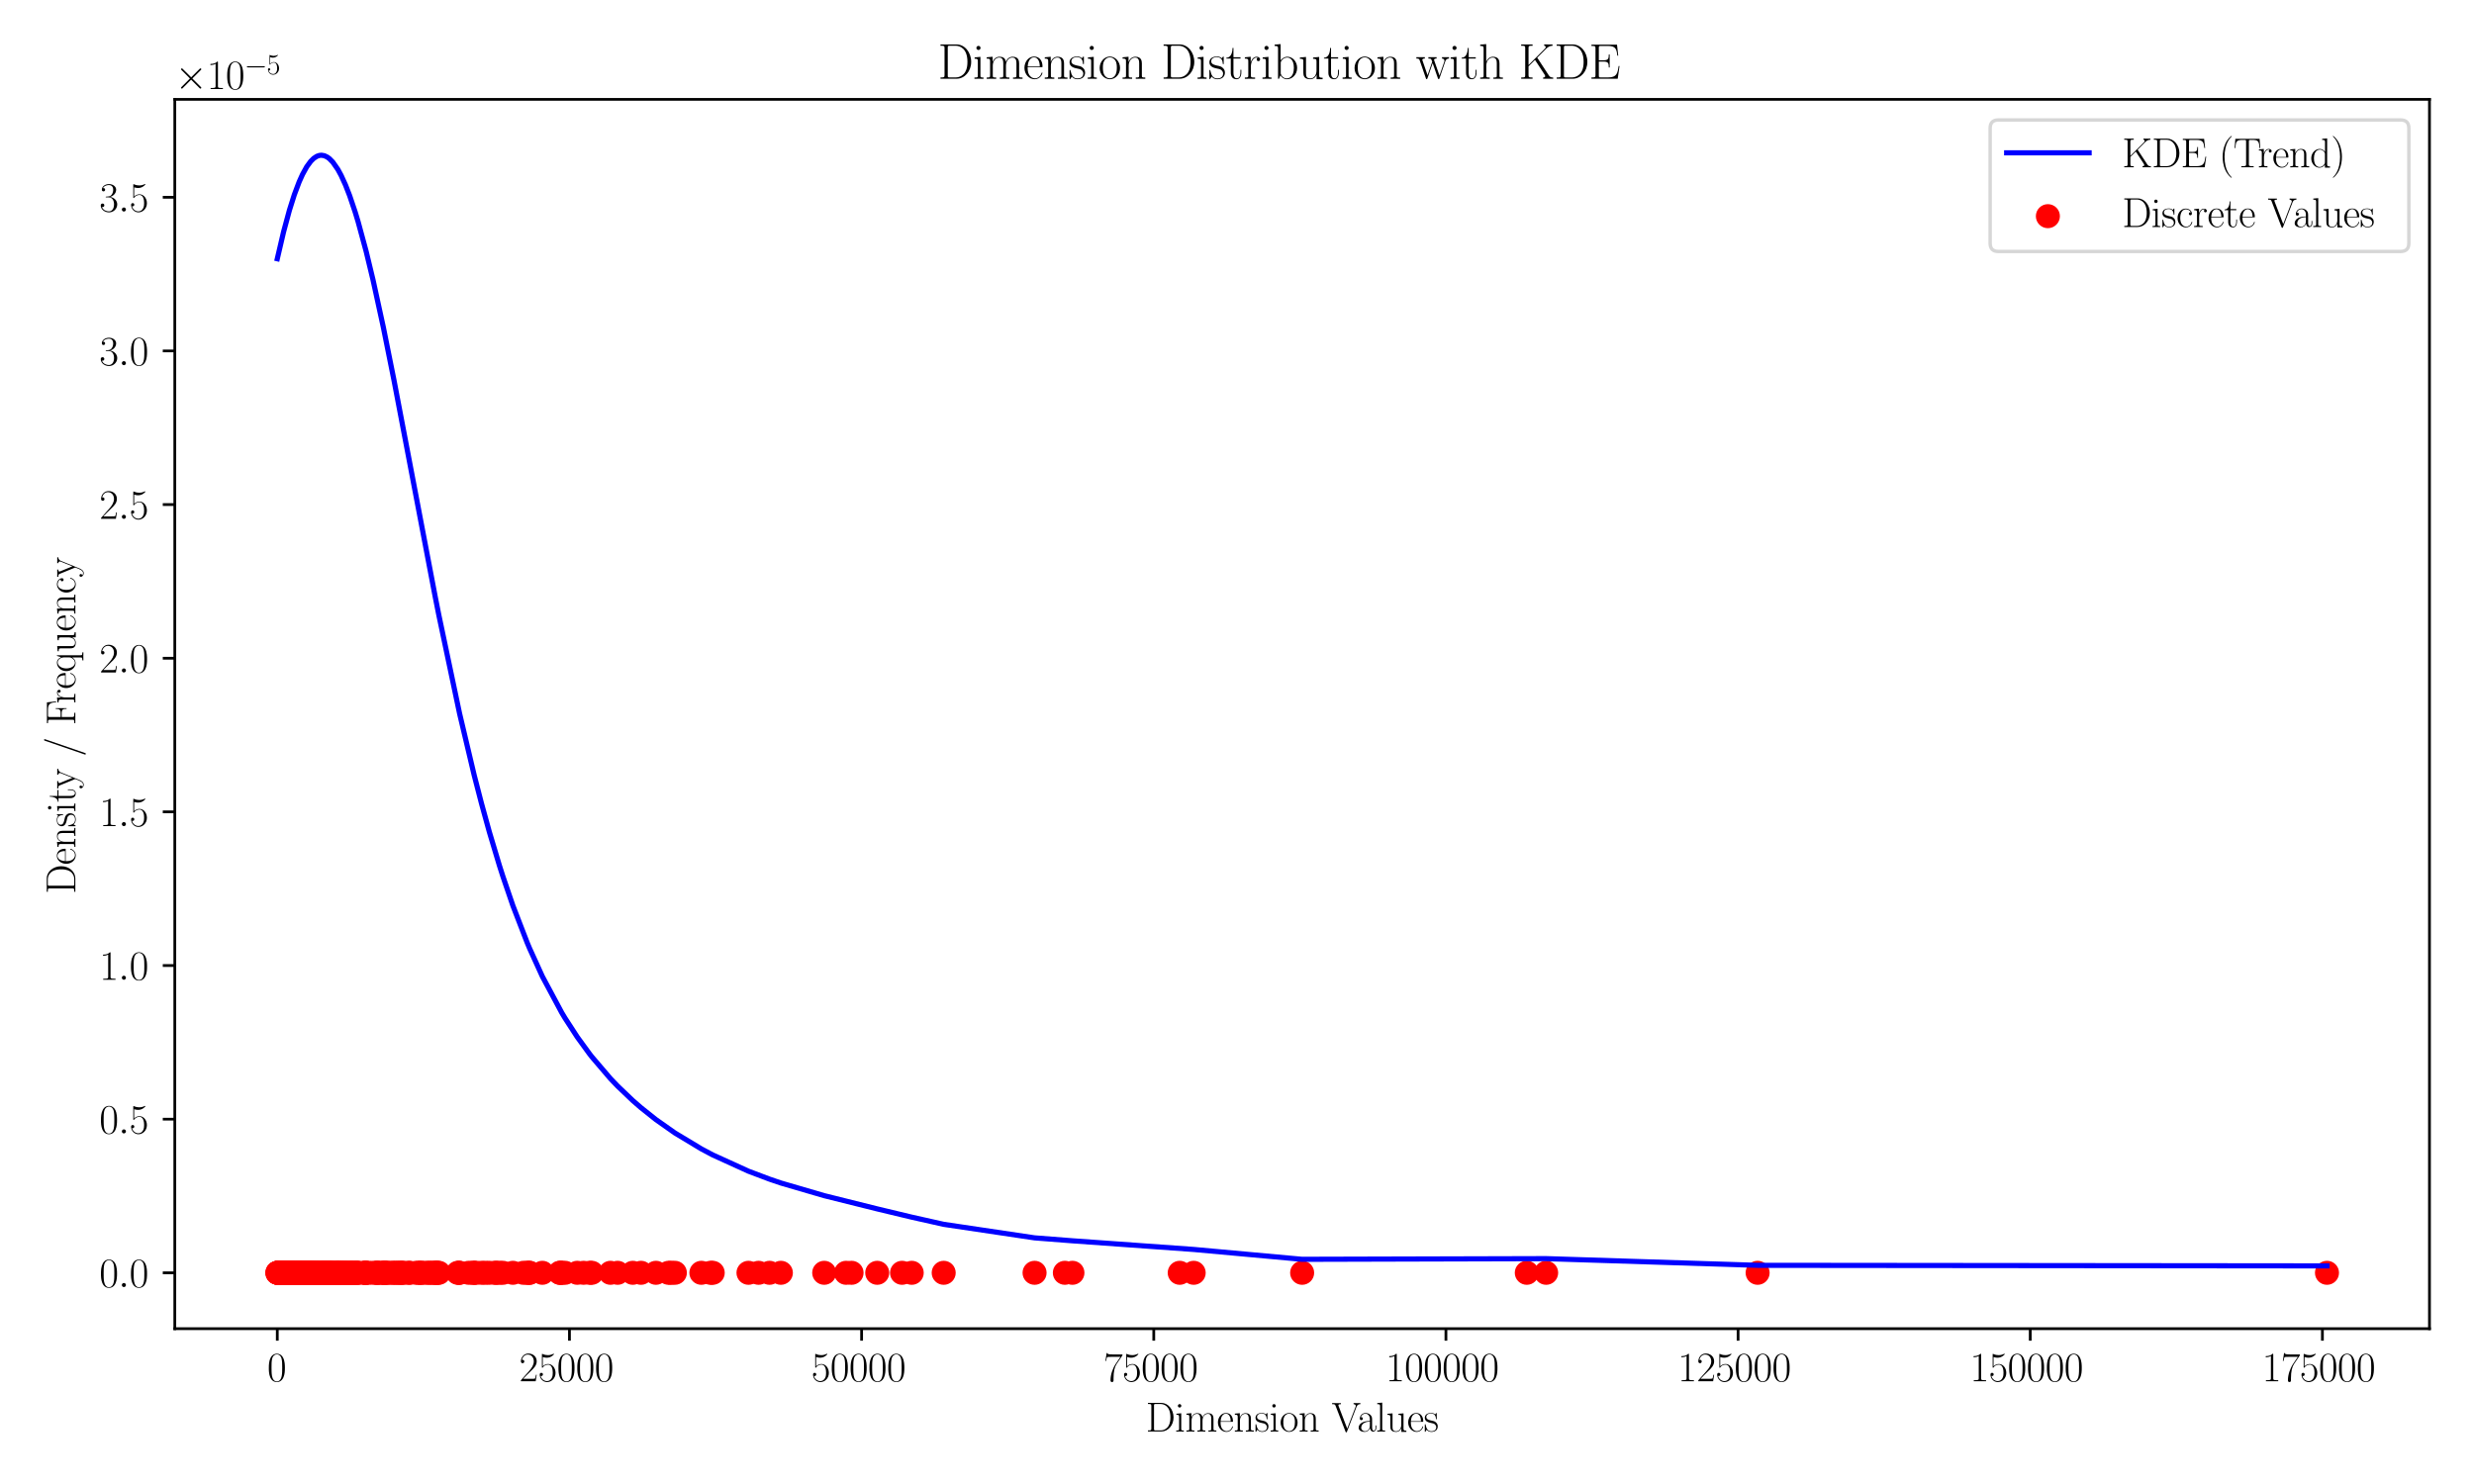 <?xml version="1.0" encoding="utf-8" standalone="no"?>
<!DOCTYPE svg PUBLIC "-//W3C//DTD SVG 1.1//EN"
  "http://www.w3.org/Graphics/SVG/1.1/DTD/svg11.dtd">
<svg xmlns:xlink="http://www.w3.org/1999/xlink" width="720pt" height="432pt" viewBox="0 0 720 432" xmlns="http://www.w3.org/2000/svg" version="1.1">
 <defs>
  <style type="text/css">*{stroke-linejoin: round; stroke-linecap: butt}</style>
 </defs>
 <g id="figure_1">
  <g id="patch_1">
   <path d="M 0 432 
L 720 432 
L 720 0 
L 0 0 
z
" style="fill: #ffffff"/>
  </g>
  <g id="axes_1">
   <g id="patch_2">
    <path d="M 50.873 386.786 
L 707.04 386.786 
L 707.04 28.923 
L 50.873 28.923 
z
" style="fill: #ffffff"/>
   </g>
   <g id="PathCollection_1">
    <defs>
     <path id="m68eb8aa460" d="M 0 3 
C 0.796 3 1.559 2.684 2.121 2.121 
C 2.684 1.559 3 0.796 3 0 
C 3 -0.796 2.684 -1.559 2.121 -2.121 
C 1.559 -2.684 0.796 -3 0 -3 
C -0.796 -3 -1.559 -2.684 -2.121 -2.121 
C -2.684 -1.559 -3 -0.796 -3 0 
C -3 0.796 -2.684 1.559 -2.121 2.121 
C -1.559 2.684 -0.796 3 0 3 
z
" style="stroke: #ff0000"/>
    </defs>
    <g clip-path="url(#p7e3cb552fc)">
     <use xlink:href="#m68eb8aa460" x="80.699" y="370.52" style="fill: #ff0000; stroke: #ff0000"/>
     <use xlink:href="#m68eb8aa460" x="80.79" y="370.52" style="fill: #ff0000; stroke: #ff0000"/>
     <use xlink:href="#m68eb8aa460" x="80.831" y="370.52" style="fill: #ff0000; stroke: #ff0000"/>
     <use xlink:href="#m68eb8aa460" x="80.882" y="370.52" style="fill: #ff0000; stroke: #ff0000"/>
     <use xlink:href="#m68eb8aa460" x="80.943" y="370.52" style="fill: #ff0000; stroke: #ff0000"/>
     <use xlink:href="#m68eb8aa460" x="81.005" y="370.52" style="fill: #ff0000; stroke: #ff0000"/>
     <use xlink:href="#m68eb8aa460" x="81.052" y="370.52" style="fill: #ff0000; stroke: #ff0000"/>
     <use xlink:href="#m68eb8aa460" x="81.066" y="370.52" style="fill: #ff0000; stroke: #ff0000"/>
     <use xlink:href="#m68eb8aa460" x="81.141" y="370.52" style="fill: #ff0000; stroke: #ff0000"/>
     <use xlink:href="#m68eb8aa460" x="81.188" y="370.52" style="fill: #ff0000; stroke: #ff0000"/>
     <use xlink:href="#m68eb8aa460" x="81.229" y="370.52" style="fill: #ff0000; stroke: #ff0000"/>
     <use xlink:href="#m68eb8aa460" x="81.25" y="370.52" style="fill: #ff0000; stroke: #ff0000"/>
     <use xlink:href="#m68eb8aa460" x="81.311" y="370.52" style="fill: #ff0000; stroke: #ff0000"/>
     <use xlink:href="#m68eb8aa460" x="81.341" y="370.52" style="fill: #ff0000; stroke: #ff0000"/>
     <use xlink:href="#m68eb8aa460" x="81.406" y="370.52" style="fill: #ff0000; stroke: #ff0000"/>
     <use xlink:href="#m68eb8aa460" x="81.433" y="370.52" style="fill: #ff0000; stroke: #ff0000"/>
     <use xlink:href="#m68eb8aa460" x="81.494" y="370.52" style="fill: #ff0000; stroke: #ff0000"/>
     <use xlink:href="#m68eb8aa460" x="81.525" y="370.52" style="fill: #ff0000; stroke: #ff0000"/>
     <use xlink:href="#m68eb8aa460" x="81.583" y="370.52" style="fill: #ff0000; stroke: #ff0000"/>
     <use xlink:href="#m68eb8aa460" x="81.627" y="370.52" style="fill: #ff0000; stroke: #ff0000"/>
     <use xlink:href="#m68eb8aa460" x="81.678" y="370.52" style="fill: #ff0000; stroke: #ff0000"/>
     <use xlink:href="#m68eb8aa460" x="81.76" y="370.52" style="fill: #ff0000; stroke: #ff0000"/>
     <use xlink:href="#m68eb8aa460" x="81.77" y="370.52" style="fill: #ff0000; stroke: #ff0000"/>
     <use xlink:href="#m68eb8aa460" x="81.801" y="370.52" style="fill: #ff0000; stroke: #ff0000"/>
     <use xlink:href="#m68eb8aa460" x="81.892" y="370.52" style="fill: #ff0000; stroke: #ff0000"/>
     <use xlink:href="#m68eb8aa460" x="81.923" y="370.52" style="fill: #ff0000; stroke: #ff0000"/>
     <use xlink:href="#m68eb8aa460" x="81.984" y="370.52" style="fill: #ff0000; stroke: #ff0000"/>
     <use xlink:href="#m68eb8aa460" x="82.045" y="370.52" style="fill: #ff0000; stroke: #ff0000"/>
     <use xlink:href="#m68eb8aa460" x="82.113" y="370.52" style="fill: #ff0000; stroke: #ff0000"/>
     <use xlink:href="#m68eb8aa460" x="82.168" y="370.52" style="fill: #ff0000; stroke: #ff0000"/>
     <use xlink:href="#m68eb8aa460" x="82.229" y="370.52" style="fill: #ff0000; stroke: #ff0000"/>
     <use xlink:href="#m68eb8aa460" x="82.246" y="370.52" style="fill: #ff0000; stroke: #ff0000"/>
     <use xlink:href="#m68eb8aa460" x="82.29" y="370.52" style="fill: #ff0000; stroke: #ff0000"/>
     <use xlink:href="#m68eb8aa460" x="82.351" y="370.52" style="fill: #ff0000; stroke: #ff0000"/>
     <use xlink:href="#m68eb8aa460" x="82.467" y="370.52" style="fill: #ff0000; stroke: #ff0000"/>
     <use xlink:href="#m68eb8aa460" x="82.535" y="370.52" style="fill: #ff0000; stroke: #ff0000"/>
     <use xlink:href="#m68eb8aa460" x="82.644" y="370.52" style="fill: #ff0000; stroke: #ff0000"/>
     <use xlink:href="#m68eb8aa460" x="82.658" y="370.52" style="fill: #ff0000; stroke: #ff0000"/>
     <use xlink:href="#m68eb8aa460" x="82.821" y="370.52" style="fill: #ff0000; stroke: #ff0000"/>
     <use xlink:href="#m68eb8aa460" x="82.841" y="370.52" style="fill: #ff0000; stroke: #ff0000"/>
     <use xlink:href="#m68eb8aa460" x="82.902" y="370.52" style="fill: #ff0000; stroke: #ff0000"/>
     <use xlink:href="#m68eb8aa460" x="82.909" y="370.52" style="fill: #ff0000; stroke: #ff0000"/>
     <use xlink:href="#m68eb8aa460" x="83.086" y="370.52" style="fill: #ff0000; stroke: #ff0000"/>
     <use xlink:href="#m68eb8aa460" x="83.147" y="370.52" style="fill: #ff0000; stroke: #ff0000"/>
     <use xlink:href="#m68eb8aa460" x="83.27" y="370.52" style="fill: #ff0000; stroke: #ff0000"/>
     <use xlink:href="#m68eb8aa460" x="83.351" y="370.52" style="fill: #ff0000; stroke: #ff0000"/>
     <use xlink:href="#m68eb8aa460" x="83.392" y="370.52" style="fill: #ff0000; stroke: #ff0000"/>
     <use xlink:href="#m68eb8aa460" x="83.453" y="370.52" style="fill: #ff0000; stroke: #ff0000"/>
     <use xlink:href="#m68eb8aa460" x="83.528" y="370.52" style="fill: #ff0000; stroke: #ff0000"/>
     <use xlink:href="#m68eb8aa460" x="83.637" y="370.52" style="fill: #ff0000; stroke: #ff0000"/>
     <use xlink:href="#m68eb8aa460" x="83.76" y="370.52" style="fill: #ff0000; stroke: #ff0000"/>
     <use xlink:href="#m68eb8aa460" x="83.882" y="370.52" style="fill: #ff0000; stroke: #ff0000"/>
     <use xlink:href="#m68eb8aa460" x="84.004" y="370.52" style="fill: #ff0000; stroke: #ff0000"/>
     <use xlink:href="#m68eb8aa460" x="84.236" y="370.52" style="fill: #ff0000; stroke: #ff0000"/>
     <use xlink:href="#m68eb8aa460" x="84.372" y="370.52" style="fill: #ff0000; stroke: #ff0000"/>
     <use xlink:href="#m68eb8aa460" x="84.413" y="370.52" style="fill: #ff0000; stroke: #ff0000"/>
     <use xlink:href="#m68eb8aa460" x="84.617" y="370.52" style="fill: #ff0000; stroke: #ff0000"/>
     <use xlink:href="#m68eb8aa460" x="84.678" y="370.52" style="fill: #ff0000; stroke: #ff0000"/>
     <use xlink:href="#m68eb8aa460" x="84.831" y="370.52" style="fill: #ff0000; stroke: #ff0000"/>
     <use xlink:href="#m68eb8aa460" x="84.943" y="370.52" style="fill: #ff0000; stroke: #ff0000"/>
     <use xlink:href="#m68eb8aa460" x="84.984" y="370.52" style="fill: #ff0000; stroke: #ff0000"/>
     <use xlink:href="#m68eb8aa460" x="85.106" y="370.52" style="fill: #ff0000; stroke: #ff0000"/>
     <use xlink:href="#m68eb8aa460" x="85.474" y="370.52" style="fill: #ff0000; stroke: #ff0000"/>
     <use xlink:href="#m68eb8aa460" x="85.596" y="370.52" style="fill: #ff0000; stroke: #ff0000"/>
     <use xlink:href="#m68eb8aa460" x="85.657" y="370.52" style="fill: #ff0000; stroke: #ff0000"/>
     <use xlink:href="#m68eb8aa460" x="85.841" y="370.52" style="fill: #ff0000; stroke: #ff0000"/>
     <use xlink:href="#m68eb8aa460" x="86.004" y="370.52" style="fill: #ff0000; stroke: #ff0000"/>
     <use xlink:href="#m68eb8aa460" x="86.208" y="370.52" style="fill: #ff0000; stroke: #ff0000"/>
     <use xlink:href="#m68eb8aa460" x="86.358" y="370.52" style="fill: #ff0000; stroke: #ff0000"/>
     <use xlink:href="#m68eb8aa460" x="86.484" y="370.52" style="fill: #ff0000; stroke: #ff0000"/>
     <use xlink:href="#m68eb8aa460" x="86.576" y="370.52" style="fill: #ff0000; stroke: #ff0000"/>
     <use xlink:href="#m68eb8aa460" x="86.667" y="370.52" style="fill: #ff0000; stroke: #ff0000"/>
     <use xlink:href="#m68eb8aa460" x="86.82" y="370.52" style="fill: #ff0000; stroke: #ff0000"/>
     <use xlink:href="#m68eb8aa460" x="86.888" y="370.52" style="fill: #ff0000; stroke: #ff0000"/>
     <use xlink:href="#m68eb8aa460" x="87.065" y="370.52" style="fill: #ff0000; stroke: #ff0000"/>
     <use xlink:href="#m68eb8aa460" x="87.127" y="370.52" style="fill: #ff0000; stroke: #ff0000"/>
     <use xlink:href="#m68eb8aa460" x="87.31" y="370.52" style="fill: #ff0000; stroke: #ff0000"/>
     <use xlink:href="#m68eb8aa460" x="87.433" y="370.52" style="fill: #ff0000; stroke: #ff0000"/>
     <use xlink:href="#m68eb8aa460" x="87.555" y="370.52" style="fill: #ff0000; stroke: #ff0000"/>
     <use xlink:href="#m68eb8aa460" x="87.773" y="370.52" style="fill: #ff0000; stroke: #ff0000"/>
     <use xlink:href="#m68eb8aa460" x="87.861" y="370.52" style="fill: #ff0000; stroke: #ff0000"/>
     <use xlink:href="#m68eb8aa460" x="88.045" y="370.52" style="fill: #ff0000; stroke: #ff0000"/>
     <use xlink:href="#m68eb8aa460" x="88.535" y="370.52" style="fill: #ff0000; stroke: #ff0000"/>
     <use xlink:href="#m68eb8aa460" x="88.657" y="370.52" style="fill: #ff0000; stroke: #ff0000"/>
     <use xlink:href="#m68eb8aa460" x="88.963" y="370.52" style="fill: #ff0000; stroke: #ff0000"/>
     <use xlink:href="#m68eb8aa460" x="89.055" y="370.52" style="fill: #ff0000; stroke: #ff0000"/>
     <use xlink:href="#m68eb8aa460" x="89.188" y="370.52" style="fill: #ff0000; stroke: #ff0000"/>
     <use xlink:href="#m68eb8aa460" x="89.269" y="370.52" style="fill: #ff0000; stroke: #ff0000"/>
     <use xlink:href="#m68eb8aa460" x="89.514" y="370.52" style="fill: #ff0000; stroke: #ff0000"/>
     <use xlink:href="#m68eb8aa460" x="89.541" y="370.52" style="fill: #ff0000; stroke: #ff0000"/>
     <use xlink:href="#m68eb8aa460" x="89.881" y="370.52" style="fill: #ff0000; stroke: #ff0000"/>
     <use xlink:href="#m68eb8aa460" x="89.983" y="370.52" style="fill: #ff0000; stroke: #ff0000"/>
     <use xlink:href="#m68eb8aa460" x="90.249" y="370.52" style="fill: #ff0000; stroke: #ff0000"/>
     <use xlink:href="#m68eb8aa460" x="90.341" y="370.52" style="fill: #ff0000; stroke: #ff0000"/>
     <use xlink:href="#m68eb8aa460" x="90.426" y="370.52" style="fill: #ff0000; stroke: #ff0000"/>
     <use xlink:href="#m68eb8aa460" x="90.494" y="370.52" style="fill: #ff0000; stroke: #ff0000"/>
     <use xlink:href="#m68eb8aa460" x="90.602" y="370.52" style="fill: #ff0000; stroke: #ff0000"/>
     <use xlink:href="#m68eb8aa460" x="90.616" y="370.52" style="fill: #ff0000; stroke: #ff0000"/>
     <use xlink:href="#m68eb8aa460" x="90.983" y="370.52" style="fill: #ff0000; stroke: #ff0000"/>
     <use xlink:href="#m68eb8aa460" x="91.31" y="370.52" style="fill: #ff0000; stroke: #ff0000"/>
     <use xlink:href="#m68eb8aa460" x="91.473" y="370.52" style="fill: #ff0000; stroke: #ff0000"/>
     <use xlink:href="#m68eb8aa460" x="91.718" y="370.52" style="fill: #ff0000; stroke: #ff0000"/>
     <use xlink:href="#m68eb8aa460" x="92.194" y="370.52" style="fill: #ff0000; stroke: #ff0000"/>
     <use xlink:href="#m68eb8aa460" x="92.269" y="370.52" style="fill: #ff0000; stroke: #ff0000"/>
     <use xlink:href="#m68eb8aa460" x="92.453" y="370.52" style="fill: #ff0000; stroke: #ff0000"/>
     <use xlink:href="#m68eb8aa460" x="92.942" y="370.52" style="fill: #ff0000; stroke: #ff0000"/>
     <use xlink:href="#m68eb8aa460" x="93.078" y="370.52" style="fill: #ff0000; stroke: #ff0000"/>
     <use xlink:href="#m68eb8aa460" x="93.555" y="370.52" style="fill: #ff0000; stroke: #ff0000"/>
     <use xlink:href="#m68eb8aa460" x="93.922" y="370.52" style="fill: #ff0000; stroke: #ff0000"/>
     <use xlink:href="#m68eb8aa460" x="93.963" y="370.52" style="fill: #ff0000; stroke: #ff0000"/>
     <use xlink:href="#m68eb8aa460" x="94.167" y="370.52" style="fill: #ff0000; stroke: #ff0000"/>
     <use xlink:href="#m68eb8aa460" x="94.412" y="370.52" style="fill: #ff0000; stroke: #ff0000"/>
     <use xlink:href="#m68eb8aa460" x="94.626" y="370.52" style="fill: #ff0000; stroke: #ff0000"/>
     <use xlink:href="#m68eb8aa460" x="95.024" y="370.52" style="fill: #ff0000; stroke: #ff0000"/>
     <use xlink:href="#m68eb8aa460" x="95.269" y="370.52" style="fill: #ff0000; stroke: #ff0000"/>
     <use xlink:href="#m68eb8aa460" x="95.391" y="370.52" style="fill: #ff0000; stroke: #ff0000"/>
     <use xlink:href="#m68eb8aa460" x="95.554" y="370.52" style="fill: #ff0000; stroke: #ff0000"/>
     <use xlink:href="#m68eb8aa460" x="95.85" y="370.52" style="fill: #ff0000; stroke: #ff0000"/>
     <use xlink:href="#m68eb8aa460" x="96.262" y="370.52" style="fill: #ff0000; stroke: #ff0000"/>
     <use xlink:href="#m68eb8aa460" x="96.371" y="370.52" style="fill: #ff0000; stroke: #ff0000"/>
     <use xlink:href="#m68eb8aa460" x="96.615" y="370.52" style="fill: #ff0000; stroke: #ff0000"/>
     <use xlink:href="#m68eb8aa460" x="96.86" y="370.52" style="fill: #ff0000; stroke: #ff0000"/>
     <use xlink:href="#m68eb8aa460" x="97.677" y="370.52" style="fill: #ff0000; stroke: #ff0000"/>
     <use xlink:href="#m68eb8aa460" x="97.84" y="370.52" style="fill: #ff0000; stroke: #ff0000"/>
     <use xlink:href="#m68eb8aa460" x="98.054" y="370.52" style="fill: #ff0000; stroke: #ff0000"/>
     <use xlink:href="#m68eb8aa460" x="98.33" y="370.52" style="fill: #ff0000; stroke: #ff0000"/>
     <use xlink:href="#m68eb8aa460" x="98.605" y="370.52" style="fill: #ff0000; stroke: #ff0000"/>
     <use xlink:href="#m68eb8aa460" x="99.064" y="370.52" style="fill: #ff0000; stroke: #ff0000"/>
     <use xlink:href="#m68eb8aa460" x="99.268" y="370.52" style="fill: #ff0000; stroke: #ff0000"/>
     <use xlink:href="#m68eb8aa460" x="99.799" y="370.52" style="fill: #ff0000; stroke: #ff0000"/>
     <use xlink:href="#m68eb8aa460" x="99.983" y="370.52" style="fill: #ff0000; stroke: #ff0000"/>
     <use xlink:href="#m68eb8aa460" x="100.533" y="370.52" style="fill: #ff0000; stroke: #ff0000"/>
     <use xlink:href="#m68eb8aa460" x="100.901" y="370.52" style="fill: #ff0000; stroke: #ff0000"/>
     <use xlink:href="#m68eb8aa460" x="101.268" y="370.52" style="fill: #ff0000; stroke: #ff0000"/>
     <use xlink:href="#m68eb8aa460" x="101.744" y="370.52" style="fill: #ff0000; stroke: #ff0000"/>
     <use xlink:href="#m68eb8aa460" x="102.248" y="370.52" style="fill: #ff0000; stroke: #ff0000"/>
     <use xlink:href="#m68eb8aa460" x="102.584" y="370.52" style="fill: #ff0000; stroke: #ff0000"/>
     <use xlink:href="#m68eb8aa460" x="102.737" y="370.52" style="fill: #ff0000; stroke: #ff0000"/>
     <use xlink:href="#m68eb8aa460" x="103.336" y="370.52" style="fill: #ff0000; stroke: #ff0000"/>
     <use xlink:href="#m68eb8aa460" x="103.839" y="370.52" style="fill: #ff0000; stroke: #ff0000"/>
     <use xlink:href="#m68eb8aa460" x="104.043" y="370.52" style="fill: #ff0000; stroke: #ff0000"/>
     <use xlink:href="#m68eb8aa460" x="104.207" y="370.52" style="fill: #ff0000; stroke: #ff0000"/>
     <use xlink:href="#m68eb8aa460" x="105.768" y="370.52" style="fill: #ff0000; stroke: #ff0000"/>
     <use xlink:href="#m68eb8aa460" x="106.166" y="370.52" style="fill: #ff0000; stroke: #ff0000"/>
     <use xlink:href="#m68eb8aa460" x="106.41" y="370.52" style="fill: #ff0000; stroke: #ff0000"/>
     <use xlink:href="#m68eb8aa460" x="106.564" y="370.52" style="fill: #ff0000; stroke: #ff0000"/>
     <use xlink:href="#m68eb8aa460" x="107.145" y="370.52" style="fill: #ff0000; stroke: #ff0000"/>
     <use xlink:href="#m68eb8aa460" x="108.553" y="370.52" style="fill: #ff0000; stroke: #ff0000"/>
     <use xlink:href="#m68eb8aa460" x="109.624" y="370.52" style="fill: #ff0000; stroke: #ff0000"/>
     <use xlink:href="#m68eb8aa460" x="109.839" y="370.52" style="fill: #ff0000; stroke: #ff0000"/>
     <use xlink:href="#m68eb8aa460" x="109.88" y="370.52" style="fill: #ff0000; stroke: #ff0000"/>
     <use xlink:href="#m68eb8aa460" x="111.002" y="370.52" style="fill: #ff0000; stroke: #ff0000"/>
     <use xlink:href="#m68eb8aa460" x="111.553" y="370.52" style="fill: #ff0000; stroke: #ff0000"/>
     <use xlink:href="#m68eb8aa460" x="111.825" y="370.52" style="fill: #ff0000; stroke: #ff0000"/>
     <use xlink:href="#m68eb8aa460" x="112.043" y="370.52" style="fill: #ff0000; stroke: #ff0000"/>
     <use xlink:href="#m68eb8aa460" x="112.532" y="370.52" style="fill: #ff0000; stroke: #ff0000"/>
     <use xlink:href="#m68eb8aa460" x="113.022" y="370.52" style="fill: #ff0000; stroke: #ff0000"/>
     <use xlink:href="#m68eb8aa460" x="114.124" y="370.52" style="fill: #ff0000; stroke: #ff0000"/>
     <use xlink:href="#m68eb8aa460" x="114.655" y="370.52" style="fill: #ff0000; stroke: #ff0000"/>
     <use xlink:href="#m68eb8aa460" x="115.41" y="370.52" style="fill: #ff0000; stroke: #ff0000"/>
     <use xlink:href="#m68eb8aa460" x="115.961" y="370.52" style="fill: #ff0000; stroke: #ff0000"/>
     <use xlink:href="#m68eb8aa460" x="116.512" y="370.52" style="fill: #ff0000; stroke: #ff0000"/>
     <use xlink:href="#m68eb8aa460" x="117.063" y="370.52" style="fill: #ff0000; stroke: #ff0000"/>
     <use xlink:href="#m68eb8aa460" x="117.43" y="370.52" style="fill: #ff0000; stroke: #ff0000"/>
     <use xlink:href="#m68eb8aa460" x="118.899" y="370.52" style="fill: #ff0000; stroke: #ff0000"/>
     <use xlink:href="#m68eb8aa460" x="119.266" y="370.52" style="fill: #ff0000; stroke: #ff0000"/>
     <use xlink:href="#m68eb8aa460" x="121.103" y="370.52" style="fill: #ff0000; stroke: #ff0000"/>
     <use xlink:href="#m68eb8aa460" x="121.838" y="370.52" style="fill: #ff0000; stroke: #ff0000"/>
     <use xlink:href="#m68eb8aa460" x="122.48" y="370.52" style="fill: #ff0000; stroke: #ff0000"/>
     <use xlink:href="#m68eb8aa460" x="122.572" y="370.52" style="fill: #ff0000; stroke: #ff0000"/>
     <use xlink:href="#m68eb8aa460" x="123.797" y="370.52" style="fill: #ff0000; stroke: #ff0000"/>
     <use xlink:href="#m68eb8aa460" x="124.776" y="370.52" style="fill: #ff0000; stroke: #ff0000"/>
     <use xlink:href="#m68eb8aa460" x="125.266" y="370.52" style="fill: #ff0000; stroke: #ff0000"/>
     <use xlink:href="#m68eb8aa460" x="126.154" y="370.52" style="fill: #ff0000; stroke: #ff0000"/>
     <use xlink:href="#m68eb8aa460" x="126.681" y="370.52" style="fill: #ff0000; stroke: #ff0000"/>
     <use xlink:href="#m68eb8aa460" x="126.98" y="370.52" style="fill: #ff0000; stroke: #ff0000"/>
     <use xlink:href="#m68eb8aa460" x="127.388" y="370.52" style="fill: #ff0000; stroke: #ff0000"/>
     <use xlink:href="#m68eb8aa460" x="127.715" y="370.52" style="fill: #ff0000; stroke: #ff0000"/>
     <use xlink:href="#m68eb8aa460" x="133.224" y="370.52" style="fill: #ff0000; stroke: #ff0000"/>
     <use xlink:href="#m68eb8aa460" x="133.592" y="370.52" style="fill: #ff0000; stroke: #ff0000"/>
     <use xlink:href="#m68eb8aa460" x="133.755" y="370.52" style="fill: #ff0000; stroke: #ff0000"/>
     <use xlink:href="#m68eb8aa460" x="136.408" y="370.52" style="fill: #ff0000; stroke: #ff0000"/>
     <use xlink:href="#m68eb8aa460" x="137.632" y="370.52" style="fill: #ff0000; stroke: #ff0000"/>
     <use xlink:href="#m68eb8aa460" x="137.999" y="370.52" style="fill: #ff0000; stroke: #ff0000"/>
     <use xlink:href="#m68eb8aa460" x="138.55" y="370.52" style="fill: #ff0000; stroke: #ff0000"/>
     <use xlink:href="#m68eb8aa460" x="140.122" y="370.52" style="fill: #ff0000; stroke: #ff0000"/>
     <use xlink:href="#m68eb8aa460" x="141.183" y="370.52" style="fill: #ff0000; stroke: #ff0000"/>
     <use xlink:href="#m68eb8aa460" x="142.407" y="370.52" style="fill: #ff0000; stroke: #ff0000"/>
     <use xlink:href="#m68eb8aa460" x="144.06" y="370.52" style="fill: #ff0000; stroke: #ff0000"/>
     <use xlink:href="#m68eb8aa460" x="144.366" y="370.52" style="fill: #ff0000; stroke: #ff0000"/>
     <use xlink:href="#m68eb8aa460" x="145.346" y="370.52" style="fill: #ff0000; stroke: #ff0000"/>
     <use xlink:href="#m68eb8aa460" x="146.356" y="370.52" style="fill: #ff0000; stroke: #ff0000"/>
     <use xlink:href="#m68eb8aa460" x="149.264" y="370.52" style="fill: #ff0000; stroke: #ff0000"/>
     <use xlink:href="#m68eb8aa460" x="152.325" y="370.52" style="fill: #ff0000; stroke: #ff0000"/>
     <use xlink:href="#m68eb8aa460" x="153.426" y="370.52" style="fill: #ff0000; stroke: #ff0000"/>
     <use xlink:href="#m68eb8aa460" x="153.977" y="370.52" style="fill: #ff0000; stroke: #ff0000"/>
     <use xlink:href="#m68eb8aa460" x="154.161" y="370.52" style="fill: #ff0000; stroke: #ff0000"/>
     <use xlink:href="#m68eb8aa460" x="157.834" y="370.52" style="fill: #ff0000; stroke: #ff0000"/>
     <use xlink:href="#m68eb8aa460" x="162.936" y="370.52" style="fill: #ff0000; stroke: #ff0000"/>
     <use xlink:href="#m68eb8aa460" x="162.977" y="370.52" style="fill: #ff0000; stroke: #ff0000"/>
     <use xlink:href="#m68eb8aa460" x="163.466" y="370.52" style="fill: #ff0000; stroke: #ff0000"/>
     <use xlink:href="#m68eb8aa460" x="164.446" y="370.52" style="fill: #ff0000; stroke: #ff0000"/>
     <use xlink:href="#m68eb8aa460" x="167.997" y="370.52" style="fill: #ff0000; stroke: #ff0000"/>
     <use xlink:href="#m68eb8aa460" x="169.833" y="370.52" style="fill: #ff0000; stroke: #ff0000"/>
     <use xlink:href="#m68eb8aa460" x="171.608" y="370.52" style="fill: #ff0000; stroke: #ff0000"/>
     <use xlink:href="#m68eb8aa460" x="172.221" y="370.52" style="fill: #ff0000; stroke: #ff0000"/>
     <use xlink:href="#m68eb8aa460" x="177.669" y="370.52" style="fill: #ff0000; stroke: #ff0000"/>
     <use xlink:href="#m68eb8aa460" x="179.737" y="370.52" style="fill: #ff0000; stroke: #ff0000"/>
     <use xlink:href="#m68eb8aa460" x="184.158" y="370.52" style="fill: #ff0000; stroke: #ff0000"/>
     <use xlink:href="#m68eb8aa460" x="186.546" y="370.52" style="fill: #ff0000; stroke: #ff0000"/>
     <use xlink:href="#m68eb8aa460" x="190.892" y="370.52" style="fill: #ff0000; stroke: #ff0000"/>
     <use xlink:href="#m68eb8aa460" x="194.565" y="370.52" style="fill: #ff0000; stroke: #ff0000"/>
     <use xlink:href="#m68eb8aa460" x="195.3" y="370.52" style="fill: #ff0000; stroke: #ff0000"/>
     <use xlink:href="#m68eb8aa460" x="196.402" y="370.52" style="fill: #ff0000; stroke: #ff0000"/>
     <use xlink:href="#m68eb8aa460" x="204.116" y="370.52" style="fill: #ff0000; stroke: #ff0000"/>
     <use xlink:href="#m68eb8aa460" x="206.796" y="370.52" style="fill: #ff0000; stroke: #ff0000"/>
     <use xlink:href="#m68eb8aa460" x="207.421" y="370.52" style="fill: #ff0000; stroke: #ff0000"/>
     <use xlink:href="#m68eb8aa460" x="217.829" y="370.52" style="fill: #ff0000; stroke: #ff0000"/>
     <use xlink:href="#m68eb8aa460" x="220.767" y="370.52" style="fill: #ff0000; stroke: #ff0000"/>
     <use xlink:href="#m68eb8aa460" x="223.95" y="370.52" style="fill: #ff0000; stroke: #ff0000"/>
     <use xlink:href="#m68eb8aa460" x="227.256" y="370.52" style="fill: #ff0000; stroke: #ff0000"/>
     <use xlink:href="#m68eb8aa460" x="239.867" y="370.52" style="fill: #ff0000; stroke: #ff0000"/>
     <use xlink:href="#m68eb8aa460" x="246.234" y="370.52" style="fill: #ff0000; stroke: #ff0000"/>
     <use xlink:href="#m68eb8aa460" x="247.826" y="370.52" style="fill: #ff0000; stroke: #ff0000"/>
     <use xlink:href="#m68eb8aa460" x="255.295" y="370.52" style="fill: #ff0000; stroke: #ff0000"/>
     <use xlink:href="#m68eb8aa460" x="262.518" y="370.52" style="fill: #ff0000; stroke: #ff0000"/>
     <use xlink:href="#m68eb8aa460" x="265.334" y="370.52" style="fill: #ff0000; stroke: #ff0000"/>
     <use xlink:href="#m68eb8aa460" x="274.64" y="370.52" style="fill: #ff0000; stroke: #ff0000"/>
     <use xlink:href="#m68eb8aa460" x="301.086" y="370.52" style="fill: #ff0000; stroke: #ff0000"/>
     <use xlink:href="#m68eb8aa460" x="309.902" y="370.52" style="fill: #ff0000; stroke: #ff0000"/>
     <use xlink:href="#m68eb8aa460" x="312.106" y="370.52" style="fill: #ff0000; stroke: #ff0000"/>
     <use xlink:href="#m68eb8aa460" x="343.327" y="370.52" style="fill: #ff0000; stroke: #ff0000"/>
     <use xlink:href="#m68eb8aa460" x="347.395" y="370.52" style="fill: #ff0000; stroke: #ff0000"/>
     <use xlink:href="#m68eb8aa460" x="378.956" y="370.52" style="fill: #ff0000; stroke: #ff0000"/>
     <use xlink:href="#m68eb8aa460" x="444.338" y="370.52" style="fill: #ff0000; stroke: #ff0000"/>
     <use xlink:href="#m68eb8aa460" x="449.97" y="370.52" style="fill: #ff0000; stroke: #ff0000"/>
     <use xlink:href="#m68eb8aa460" x="511.515" y="370.52" style="fill: #ff0000; stroke: #ff0000"/>
     <use xlink:href="#m68eb8aa460" x="677.214" y="370.52" style="fill: #ff0000; stroke: #ff0000"/>
    </g>
   </g>
   <g id="matplotlib.axis_1">
    <g id="xtick_1">
     <g id="line2d_1">
      <defs>
       <path id="md98b4d6815" d="M 0 0 
L 0 3.5 
" style="stroke: #000000; stroke-width: 0.8"/>
      </defs>
      <g>
       <use xlink:href="#md98b4d6815" x="80.699" y="386.786" style="stroke: #000000; stroke-width: 0.8"/>
      </g>
     </g>
     <g id="text_1">
      <!-- $\mathdefault{0}$ -->
      <g transform="translate(77.772 402.089) scale(0.12 -0.12)">
       <defs>
        <path id="CMR17-30" d="M 2688 2025 
C 2688 2416 2682 3080 2413 3591 
C 2176 4039 1798 4198 1466 4198 
C 1158 4198 768 4058 525 3597 
C 269 3118 243 2524 243 2025 
C 243 1661 250 1106 448 619 
C 723 -39 1216 -128 1466 -128 
C 1760 -128 2208 -7 2470 600 
C 2662 1042 2688 1559 2688 2025 
z
M 1466 -26 
C 1056 -26 813 325 723 812 
C 653 1188 653 1738 653 2096 
C 653 2588 653 2997 736 3387 
C 858 3929 1216 4096 1466 4096 
C 1728 4096 2067 3923 2189 3400 
C 2272 3036 2278 2607 2278 2096 
C 2278 1680 2278 1169 2202 792 
C 2067 95 1690 -26 1466 -26 
z
" transform="scale(0.016)"/>
       </defs>
       <use xlink:href="#CMR17-30" transform="scale(0.996)"/>
      </g>
     </g>
    </g>
    <g id="xtick_2">
     <g id="line2d_2">
      <g>
       <use xlink:href="#md98b4d6815" x="165.725" y="386.786" style="stroke: #000000; stroke-width: 0.8"/>
      </g>
     </g>
     <g id="text_2">
      <!-- $\mathdefault{25000}$ -->
      <g transform="translate(151.092 402.089) scale(0.12 -0.12)">
       <defs>
        <path id="CMR17-32" d="M 2669 989 
L 2554 989 
C 2490 536 2438 459 2413 420 
C 2381 369 1920 369 1830 369 
L 602 369 
C 832 619 1280 1072 1824 1597 
C 2214 1967 2669 2402 2669 3035 
C 2669 3790 2067 4224 1395 4224 
C 691 4224 262 3604 262 3030 
C 262 2780 448 2748 525 2748 
C 589 2748 781 2787 781 3010 
C 781 3207 614 3264 525 3264 
C 486 3264 448 3258 422 3245 
C 544 3790 915 4058 1306 4058 
C 1862 4058 2227 3617 2227 3035 
C 2227 2479 1901 2000 1536 1584 
L 262 146 
L 262 0 
L 2515 0 
L 2669 989 
z
" transform="scale(0.016)"/>
        <path id="CMR17-35" d="M 730 3692 
C 794 3666 1056 3584 1325 3584 
C 1920 3584 2246 3911 2432 4100 
C 2432 4157 2432 4192 2394 4192 
C 2387 4192 2374 4192 2323 4163 
C 2099 4058 1837 3973 1517 3973 
C 1325 3973 1037 3999 723 4139 
C 653 4171 640 4171 634 4171 
C 602 4171 595 4164 595 4037 
L 595 2203 
C 595 2089 595 2057 659 2057 
C 691 2057 704 2070 736 2114 
C 941 2401 1222 2522 1542 2522 
C 1766 2522 2246 2382 2246 1289 
C 2246 1085 2246 715 2054 421 
C 1894 159 1645 25 1370 25 
C 947 25 518 320 403 814 
C 429 807 480 795 506 795 
C 589 795 749 840 749 1038 
C 749 1210 627 1280 506 1280 
C 358 1280 262 1190 262 1011 
C 262 454 704 -128 1382 -128 
C 2042 -128 2669 440 2669 1264 
C 2669 2030 2170 2624 1549 2624 
C 1222 2624 947 2503 730 2274 
L 730 3692 
z
" transform="scale(0.016)"/>
       </defs>
       <use xlink:href="#CMR17-32" transform="scale(0.996)"/>
       <use xlink:href="#CMR17-35" transform="translate(45.69 0) scale(0.996)"/>
       <use xlink:href="#CMR17-30" transform="translate(91.381 0) scale(0.996)"/>
       <use xlink:href="#CMR17-30" transform="translate(137.071 0) scale(0.996)"/>
       <use xlink:href="#CMR17-30" transform="translate(182.762 0) scale(0.996)"/>
      </g>
     </g>
    </g>
    <g id="xtick_3">
     <g id="line2d_3">
      <g>
       <use xlink:href="#md98b4d6815" x="250.751" y="386.786" style="stroke: #000000; stroke-width: 0.8"/>
      </g>
     </g>
     <g id="text_3">
      <!-- $\mathdefault{50000}$ -->
      <g transform="translate(236.118 402.089) scale(0.12 -0.12)">
       <use xlink:href="#CMR17-35" transform="scale(0.996)"/>
       <use xlink:href="#CMR17-30" transform="translate(45.69 0) scale(0.996)"/>
       <use xlink:href="#CMR17-30" transform="translate(91.381 0) scale(0.996)"/>
       <use xlink:href="#CMR17-30" transform="translate(137.071 0) scale(0.996)"/>
       <use xlink:href="#CMR17-30" transform="translate(182.762 0) scale(0.996)"/>
      </g>
     </g>
    </g>
    <g id="xtick_4">
     <g id="line2d_4">
      <g>
       <use xlink:href="#md98b4d6815" x="335.777" y="386.786" style="stroke: #000000; stroke-width: 0.8"/>
      </g>
     </g>
     <g id="text_4">
      <!-- $\mathdefault{75000}$ -->
      <g transform="translate(321.144 402.089) scale(0.12 -0.12)">
       <defs>
        <path id="CMR17-37" d="M 2886 3941 
L 2886 4081 
L 1382 4081 
C 634 4081 621 4165 595 4288 
L 480 4288 
L 294 3094 
L 410 3094 
C 429 3215 474 3540 550 3661 
C 589 3712 1062 3712 1171 3712 
L 2579 3712 
L 1869 2661 
C 1395 1954 1069 999 1069 165 
C 1069 89 1069 -128 1299 -128 
C 1530 -128 1530 89 1530 171 
L 1530 465 
C 1530 1508 1709 2196 2003 2636 
L 2886 3941 
z
" transform="scale(0.016)"/>
       </defs>
       <use xlink:href="#CMR17-37" transform="scale(0.996)"/>
       <use xlink:href="#CMR17-35" transform="translate(45.69 0) scale(0.996)"/>
       <use xlink:href="#CMR17-30" transform="translate(91.381 0) scale(0.996)"/>
       <use xlink:href="#CMR17-30" transform="translate(137.071 0) scale(0.996)"/>
       <use xlink:href="#CMR17-30" transform="translate(182.762 0) scale(0.996)"/>
      </g>
     </g>
    </g>
    <g id="xtick_5">
     <g id="line2d_5">
      <g>
       <use xlink:href="#md98b4d6815" x="420.803" y="386.786" style="stroke: #000000; stroke-width: 0.8"/>
      </g>
     </g>
     <g id="text_5">
      <!-- $\mathdefault{100000}$ -->
      <g transform="translate(403.244 402.089) scale(0.12 -0.12)">
       <defs>
        <path id="CMR17-31" d="M 1702 4058 
C 1702 4192 1696 4192 1606 4192 
C 1357 3916 979 3827 621 3827 
C 602 3827 570 3827 563 3808 
C 557 3795 557 3782 557 3648 
C 755 3648 1088 3686 1344 3839 
L 1344 461 
C 1344 236 1331 160 781 160 
L 589 160 
L 589 0 
C 896 0 1216 0 1523 0 
C 1830 0 2150 0 2458 0 
L 2458 160 
L 2266 160 
C 1715 160 1702 230 1702 458 
L 1702 4058 
z
" transform="scale(0.016)"/>
       </defs>
       <use xlink:href="#CMR17-31" transform="scale(0.996)"/>
       <use xlink:href="#CMR17-30" transform="translate(45.69 0) scale(0.996)"/>
       <use xlink:href="#CMR17-30" transform="translate(91.381 0) scale(0.996)"/>
       <use xlink:href="#CMR17-30" transform="translate(137.071 0) scale(0.996)"/>
       <use xlink:href="#CMR17-30" transform="translate(182.762 0) scale(0.996)"/>
       <use xlink:href="#CMR17-30" transform="translate(228.452 0) scale(0.996)"/>
      </g>
     </g>
    </g>
    <g id="xtick_6">
     <g id="line2d_6">
      <g>
       <use xlink:href="#md98b4d6815" x="505.829" y="386.786" style="stroke: #000000; stroke-width: 0.8"/>
      </g>
     </g>
     <g id="text_6">
      <!-- $\mathdefault{125000}$ -->
      <g transform="translate(488.27 402.089) scale(0.12 -0.12)">
       <use xlink:href="#CMR17-31" transform="scale(0.996)"/>
       <use xlink:href="#CMR17-32" transform="translate(45.69 0) scale(0.996)"/>
       <use xlink:href="#CMR17-35" transform="translate(91.381 0) scale(0.996)"/>
       <use xlink:href="#CMR17-30" transform="translate(137.071 0) scale(0.996)"/>
       <use xlink:href="#CMR17-30" transform="translate(182.762 0) scale(0.996)"/>
       <use xlink:href="#CMR17-30" transform="translate(228.452 0) scale(0.996)"/>
      </g>
     </g>
    </g>
    <g id="xtick_7">
     <g id="line2d_7">
      <g>
       <use xlink:href="#md98b4d6815" x="590.855" y="386.786" style="stroke: #000000; stroke-width: 0.8"/>
      </g>
     </g>
     <g id="text_7">
      <!-- $\mathdefault{150000}$ -->
      <g transform="translate(573.296 402.089) scale(0.12 -0.12)">
       <use xlink:href="#CMR17-31" transform="scale(0.996)"/>
       <use xlink:href="#CMR17-35" transform="translate(45.69 0) scale(0.996)"/>
       <use xlink:href="#CMR17-30" transform="translate(91.381 0) scale(0.996)"/>
       <use xlink:href="#CMR17-30" transform="translate(137.071 0) scale(0.996)"/>
       <use xlink:href="#CMR17-30" transform="translate(182.762 0) scale(0.996)"/>
       <use xlink:href="#CMR17-30" transform="translate(228.452 0) scale(0.996)"/>
      </g>
     </g>
    </g>
    <g id="xtick_8">
     <g id="line2d_8">
      <g>
       <use xlink:href="#md98b4d6815" x="675.881" y="386.786" style="stroke: #000000; stroke-width: 0.8"/>
      </g>
     </g>
     <g id="text_8">
      <!-- $\mathdefault{175000}$ -->
      <g transform="translate(658.322 402.089) scale(0.12 -0.12)">
       <use xlink:href="#CMR17-31" transform="scale(0.996)"/>
       <use xlink:href="#CMR17-37" transform="translate(45.69 0) scale(0.996)"/>
       <use xlink:href="#CMR17-35" transform="translate(91.381 0) scale(0.996)"/>
       <use xlink:href="#CMR17-30" transform="translate(137.071 0) scale(0.996)"/>
       <use xlink:href="#CMR17-30" transform="translate(182.762 0) scale(0.996)"/>
       <use xlink:href="#CMR17-30" transform="translate(228.452 0) scale(0.996)"/>
      </g>
     </g>
    </g>
    <g id="text_9">
     <!-- Dimension Values -->
     <g transform="translate(333.453 416.715) scale(0.12 -0.12)">
      <defs>
       <path id="CMR17-44" d="M 333 4352 
L 333 4186 
C 774 4186 845 4186 845 3900 
L 845 452 
C 845 166 774 166 333 166 
L 333 0 
L 2368 0 
C 3398 0 4224 943 4224 2141 
C 4224 3346 3411 4352 2368 4352 
L 333 4352 
z
M 1523 166 
C 1267 166 1254 197 1254 414 
L 1254 3938 
C 1254 4155 1267 4186 1523 4186 
L 2240 4186 
C 2771 4186 3750 3874 3750 2141 
C 3750 1242 3488 879 3366 707 
C 3213 510 2848 166 2240 166 
L 1523 166 
z
" transform="scale(0.016)"/>
       <path id="CMR17-69" d="M 992 3909 
C 992 4049 877 4170 730 4170 
C 589 4170 467 4056 467 3909 
C 467 3769 582 3648 730 3648 
C 870 3648 992 3763 992 3909 
z
M 243 2706 
L 243 2541 
C 602 2541 653 2502 653 2197 
L 653 427 
C 653 184 627 153 218 153 
L 218 -13 
C 371 0 646 0 806 0 
C 960 0 1222 0 1370 -13 
L 1370 153 
C 992 153 979 191 979 420 
L 979 2776 
L 243 2706 
z
" transform="scale(0.016)"/>
       <path id="CMR17-6d" d="M 4326 1933 
C 4326 2252 4269 2790 3507 2790 
C 3072 2790 2771 2496 2656 2151 
L 2650 2151 
C 2573 2676 2195 2790 1837 2790 
C 1331 2790 1069 2400 973 2144 
L 966 2144 
L 966 2790 
L 211 2720 
L 211 2554 
C 589 2554 646 2515 646 2208 
L 646 428 
C 646 184 621 153 211 153 
L 211 -13 
C 365 0 646 0 813 0 
C 979 0 1267 0 1421 -13 
L 1421 153 
C 1011 153 986 178 986 428 
L 986 1658 
C 986 2247 1344 2688 1792 2688 
C 2266 2688 2317 2266 2317 1958 
L 2317 428 
C 2317 184 2291 153 1882 153 
L 1882 -13 
C 2035 0 2317 0 2483 0 
C 2650 0 2938 0 3091 -13 
L 3091 153 
C 2682 153 2656 178 2656 428 
L 2656 1658 
C 2656 2247 3014 2688 3462 2688 
C 3936 2688 3987 2266 3987 1958 
L 3987 428 
C 3987 184 3962 153 3552 153 
L 3552 -13 
C 3706 0 3987 0 4154 0 
C 4320 0 4608 0 4762 -13 
L 4762 153 
C 4352 153 4326 178 4326 428 
L 4326 1933 
z
" transform="scale(0.016)"/>
       <path id="CMR17-65" d="M 2438 1472 
C 2464 1498 2464 1511 2464 1576 
C 2464 2238 2118 2816 1389 2816 
C 710 2816 173 2169 173 1383 
C 173 551 781 -64 1459 -64 
C 2176 -64 2458 607 2458 740 
C 2458 784 2419 784 2406 784 
C 2362 784 2355 771 2330 696 
C 2189 265 1837 51 1504 51 
C 1229 51 954 203 781 480 
C 582 803 582 1176 582 1472 
L 2438 1472 
z
M 589 1568 
C 634 2505 1126 2714 1382 2714 
C 1818 2714 2112 2297 2118 1568 
L 589 1568 
z
" transform="scale(0.016)"/>
       <path id="CMR17-6e" d="M 2656 1933 
C 2656 2259 2592 2790 1837 2790 
C 1331 2790 1069 2400 973 2144 
L 966 2144 
L 966 2790 
L 211 2720 
L 211 2554 
C 589 2554 646 2515 646 2208 
L 646 428 
C 646 184 621 153 211 153 
L 211 -13 
C 365 0 646 0 813 0 
C 979 0 1267 0 1421 -13 
L 1421 153 
C 1011 153 986 178 986 428 
L 986 1658 
C 986 2247 1344 2688 1792 2688 
C 2266 2688 2317 2266 2317 1958 
L 2317 428 
C 2317 184 2291 153 1882 153 
L 1882 -13 
C 2035 0 2317 0 2483 0 
C 2650 0 2938 0 3091 -13 
L 3091 153 
C 2682 153 2656 178 2656 428 
L 2656 1933 
z
" transform="scale(0.016)"/>
       <path id="CMR17-73" d="M 1978 2697 
C 1978 2813 1971 2819 1933 2819 
C 1907 2819 1901 2813 1824 2717 
C 1805 2691 1747 2626 1728 2601 
C 1523 2819 1235 2819 1126 2819 
C 416 2819 160 2447 160 2076 
C 160 1498 813 1365 998 1325 
C 1402 1243 1542 1217 1677 1101 
C 1760 1025 1901 884 1901 654 
C 1901 384 1747 38 1158 38 
C 602 38 403 460 288 1021 
C 269 1110 269 1117 218 1117 
C 166 1117 160 1110 160 983 
L 160 63 
C 160 -51 166 -58 205 -58 
C 237 -58 243 -51 275 0 
C 314 57 410 211 448 276 
C 576 103 800 -64 1158 -64 
C 1792 -64 2131 283 2131 784 
C 2131 1112 1958 1285 1875 1362 
C 1683 1561 1459 1606 1190 1657 
C 838 1735 390 1825 390 2217 
C 390 2383 480 2737 1126 2737 
C 1811 2737 1850 2094 1862 1888 
C 1869 1856 1901 1849 1920 1849 
C 1978 1849 1978 1869 1978 1978 
L 1978 2697 
z
" transform="scale(0.016)"/>
       <path id="CMR17-6f" d="M 2758 1356 
C 2758 2176 2163 2816 1466 2816 
C 768 2816 173 2176 173 1356 
C 173 551 768 -64 1466 -64 
C 2163 -64 2758 551 2758 1356 
z
M 1466 51 
C 1165 51 909 230 762 480 
C 602 767 582 1126 582 1408 
C 582 1677 595 2010 762 2298 
C 890 2509 1139 2714 1466 2714 
C 1754 2714 1997 2554 2150 2330 
C 2349 2029 2349 1607 2349 1408 
C 2349 1158 2336 775 2163 467 
C 1984 173 1709 51 1466 51 
z
" transform="scale(0.016)"/>
       <path id="CMR17-56" d="M 3776 3745 
C 3834 3886 3936 4160 4365 4160 
L 4365 4332 
C 4218 4319 4051 4319 3891 4319 
C 3738 4319 3475 4319 3328 4332 
L 3328 4160 
C 3648 4160 3661 3936 3661 3898 
C 3661 3827 3642 3783 3622 3732 
L 2362 446 
L 1043 3886 
C 1024 3931 1011 3963 1011 3994 
C 1011 4160 1267 4160 1402 4160 
L 1402 4319 
C 1197 4319 896 4319 685 4319 
C 518 4319 218 4319 64 4332 
L 64 4160 
C 435 4160 506 4135 582 3931 
L 2106 -26 
C 2138 -115 2144 -128 2214 -128 
C 2285 -128 2291 -115 2323 -26 
L 3776 3745 
z
" transform="scale(0.016)"/>
       <path id="CMR17-61" d="M 2304 1653 
C 2304 2072 2304 2294 2035 2543 
C 1798 2752 1523 2816 1306 2816 
C 800 2816 435 2407 435 1971 
C 435 1728 627 1728 666 1728 
C 749 1728 896 1778 896 1954 
C 896 2112 774 2181 666 2181 
C 640 2181 608 2174 589 2168 
C 723 2592 1069 2714 1293 2714 
C 1613 2714 1965 2429 1965 1885 
L 1965 1600 
C 1587 1600 1133 1549 774 1357 
C 371 1133 256 813 256 570 
C 256 77 832 -64 1171 -64 
C 1523 -64 1850 139 1990 511 
C 2003 233 2182 -18 2464 -18 
C 2598 -18 2938 70 2938 567 
L 2938 920 
L 2822 920 
L 2822 562 
C 2822 178 2650 128 2566 128 
C 2304 128 2304 458 2304 738 
L 2304 1653 
z
M 1965 870 
C 1965 317 1568 38 1216 38 
C 896 38 646 275 646 570 
C 646 761 730 1100 1101 1305 
C 1408 1478 1760 1504 1965 1504 
L 1965 870 
z
" transform="scale(0.016)"/>
       <path id="CMR17-6c" d="M 979 4396 
L 218 4326 
L 218 4160 
C 595 4160 653 4122 653 3817 
L 653 426 
C 653 184 627 153 218 153 
L 218 -13 
C 371 0 653 0 813 0 
C 979 0 1261 0 1414 -13 
L 1414 153 
C 1005 153 979 178 979 426 
L 979 4396 
z
" transform="scale(0.016)"/>
       <path id="CMR17-75" d="M 1882 2693 
L 1882 2528 
C 2259 2528 2317 2489 2317 2186 
L 2317 1032 
C 2317 500 2029 38 1555 38 
C 1030 38 986 348 986 678 
L 986 2763 
L 211 2693 
L 211 2528 
C 467 2528 640 2528 646 2274 
L 646 1058 
C 646 633 646 361 813 183 
C 896 101 1056 -64 1517 -64 
C 2061 -64 2272 377 2323 506 
L 2330 506 
L 2330 -63 
L 3091 -63 
L 3091 128 
C 2714 128 2656 166 2656 473 
L 2656 2763 
L 1882 2693 
z
" transform="scale(0.016)"/>
      </defs>
      <use xlink:href="#CMR17-44" transform="scale(0.996)"/>
      <use xlink:href="#CMR17-69" transform="translate(70.394 0) scale(0.996)"/>
      <use xlink:href="#CMR17-6d" transform="translate(95.265 0) scale(0.996)"/>
      <use xlink:href="#CMR17-65" transform="translate(172.184 0) scale(0.996)"/>
      <use xlink:href="#CMR17-6e" transform="translate(212.67 0) scale(0.996)"/>
      <use xlink:href="#CMR17-73" transform="translate(263.565 0) scale(0.996)"/>
      <use xlink:href="#CMR17-69" transform="translate(299.367 0) scale(0.996)"/>
      <use xlink:href="#CMR17-6f" transform="translate(324.238 0) scale(0.996)"/>
      <use xlink:href="#CMR17-6e" transform="translate(369.928 0) scale(0.996)"/>
      <use xlink:href="#CMR17-56" transform="translate(450.899 0) scale(0.996)"/>
      <use xlink:href="#CMR17-61" transform="translate(512.165 0) scale(0.996)"/>
      <use xlink:href="#CMR17-6c" transform="translate(557.855 0) scale(0.996)"/>
      <use xlink:href="#CMR17-75" transform="translate(582.726 0) scale(0.996)"/>
      <use xlink:href="#CMR17-65" transform="translate(633.622 0) scale(0.996)"/>
      <use xlink:href="#CMR17-73" transform="translate(674.107 0) scale(0.996)"/>
     </g>
    </g>
   </g>
   <g id="matplotlib.axis_2">
    <g id="ytick_1">
     <g id="line2d_9">
      <defs>
       <path id="m526add9845" d="M 0 0 
L -3.5 0 
" style="stroke: #000000; stroke-width: 0.8"/>
      </defs>
      <g>
       <use xlink:href="#m526add9845" x="50.873" y="370.52" style="stroke: #000000; stroke-width: 0.8"/>
      </g>
     </g>
     <g id="text_10">
      <!-- $\mathdefault{0.0}$ -->
      <g transform="translate(28.915 374.671) scale(0.12 -0.12)">
       <defs>
        <path id="CMMI12-3a" d="M 1178 307 
C 1178 492 1024 619 870 619 
C 685 619 557 466 557 313 
C 557 128 710 0 864 0 
C 1050 0 1178 153 1178 307 
z
" transform="scale(0.016)"/>
       </defs>
       <use xlink:href="#CMR17-30" transform="scale(0.996)"/>
       <use xlink:href="#CMMI12-3a" transform="translate(45.69 0) scale(0.996)"/>
       <use xlink:href="#CMR17-30" transform="translate(72.788 0) scale(0.996)"/>
      </g>
     </g>
    </g>
    <g id="ytick_2">
     <g id="line2d_10">
      <g>
       <use xlink:href="#m526add9845" x="50.873" y="325.793" style="stroke: #000000; stroke-width: 0.8"/>
      </g>
     </g>
     <g id="text_11">
      <!-- $\mathdefault{0.5}$ -->
      <g transform="translate(28.915 329.944) scale(0.12 -0.12)">
       <use xlink:href="#CMR17-30" transform="scale(0.996)"/>
       <use xlink:href="#CMMI12-3a" transform="translate(45.69 0) scale(0.996)"/>
       <use xlink:href="#CMR17-35" transform="translate(72.788 0) scale(0.996)"/>
      </g>
     </g>
    </g>
    <g id="ytick_3">
     <g id="line2d_11">
      <g>
       <use xlink:href="#m526add9845" x="50.873" y="281.065" style="stroke: #000000; stroke-width: 0.8"/>
      </g>
     </g>
     <g id="text_12">
      <!-- $\mathdefault{1.0}$ -->
      <g transform="translate(28.915 285.216) scale(0.12 -0.12)">
       <use xlink:href="#CMR17-31" transform="scale(0.996)"/>
       <use xlink:href="#CMMI12-3a" transform="translate(45.69 0) scale(0.996)"/>
       <use xlink:href="#CMR17-30" transform="translate(72.788 0) scale(0.996)"/>
      </g>
     </g>
    </g>
    <g id="ytick_4">
     <g id="line2d_12">
      <g>
       <use xlink:href="#m526add9845" x="50.873" y="236.338" style="stroke: #000000; stroke-width: 0.8"/>
      </g>
     </g>
     <g id="text_13">
      <!-- $\mathdefault{1.5}$ -->
      <g transform="translate(28.915 240.489) scale(0.12 -0.12)">
       <use xlink:href="#CMR17-31" transform="scale(0.996)"/>
       <use xlink:href="#CMMI12-3a" transform="translate(45.69 0) scale(0.996)"/>
       <use xlink:href="#CMR17-35" transform="translate(72.788 0) scale(0.996)"/>
      </g>
     </g>
    </g>
    <g id="ytick_5">
     <g id="line2d_13">
      <g>
       <use xlink:href="#m526add9845" x="50.873" y="191.611" style="stroke: #000000; stroke-width: 0.8"/>
      </g>
     </g>
     <g id="text_14">
      <!-- $\mathdefault{2.0}$ -->
      <g transform="translate(28.915 195.762) scale(0.12 -0.12)">
       <use xlink:href="#CMR17-32" transform="scale(0.996)"/>
       <use xlink:href="#CMMI12-3a" transform="translate(45.69 0) scale(0.996)"/>
       <use xlink:href="#CMR17-30" transform="translate(72.788 0) scale(0.996)"/>
      </g>
     </g>
    </g>
    <g id="ytick_6">
     <g id="line2d_14">
      <g>
       <use xlink:href="#m526add9845" x="50.873" y="146.883" style="stroke: #000000; stroke-width: 0.8"/>
      </g>
     </g>
     <g id="text_15">
      <!-- $\mathdefault{2.5}$ -->
      <g transform="translate(28.915 151.034) scale(0.12 -0.12)">
       <use xlink:href="#CMR17-32" transform="scale(0.996)"/>
       <use xlink:href="#CMMI12-3a" transform="translate(45.69 0) scale(0.996)"/>
       <use xlink:href="#CMR17-35" transform="translate(72.788 0) scale(0.996)"/>
      </g>
     </g>
    </g>
    <g id="ytick_7">
     <g id="line2d_15">
      <g>
       <use xlink:href="#m526add9845" x="50.873" y="102.156" style="stroke: #000000; stroke-width: 0.8"/>
      </g>
     </g>
     <g id="text_16">
      <!-- $\mathdefault{3.0}$ -->
      <g transform="translate(28.915 106.307) scale(0.12 -0.12)">
       <defs>
        <path id="CMR17-33" d="M 1414 2157 
C 1984 2157 2234 1662 2234 1090 
C 2234 320 1824 25 1453 25 
C 1114 25 563 194 390 693 
C 422 680 454 680 486 680 
C 640 680 755 782 755 948 
C 755 1133 614 1216 486 1216 
C 378 1216 211 1165 211 926 
C 211 335 787 -128 1466 -128 
C 2176 -128 2720 430 2720 1085 
C 2720 1707 2208 2157 1600 2227 
C 2086 2328 2554 2756 2554 3329 
C 2554 3820 2048 4179 1472 4179 
C 890 4179 378 3829 378 3329 
C 378 3110 544 3072 627 3072 
C 762 3072 877 3155 877 3321 
C 877 3486 762 3569 627 3569 
C 602 3569 570 3569 544 3557 
C 730 3959 1235 4032 1459 4032 
C 1683 4032 2106 3925 2106 3320 
C 2106 3143 2080 2828 1862 2550 
C 1670 2304 1453 2304 1242 2284 
C 1210 2284 1062 2269 1037 2269 
C 992 2263 966 2257 966 2208 
C 966 2163 973 2157 1101 2157 
L 1414 2157 
z
" transform="scale(0.016)"/>
       </defs>
       <use xlink:href="#CMR17-33" transform="scale(0.996)"/>
       <use xlink:href="#CMMI12-3a" transform="translate(45.69 0) scale(0.996)"/>
       <use xlink:href="#CMR17-30" transform="translate(72.788 0) scale(0.996)"/>
      </g>
     </g>
    </g>
    <g id="ytick_8">
     <g id="line2d_16">
      <g>
       <use xlink:href="#m526add9845" x="50.873" y="57.429" style="stroke: #000000; stroke-width: 0.8"/>
      </g>
     </g>
     <g id="text_17">
      <!-- $\mathdefault{3.5}$ -->
      <g transform="translate(28.915 61.58) scale(0.12 -0.12)">
       <use xlink:href="#CMR17-33" transform="scale(0.996)"/>
       <use xlink:href="#CMMI12-3a" transform="translate(45.69 0) scale(0.996)"/>
       <use xlink:href="#CMR17-35" transform="translate(72.788 0) scale(0.996)"/>
      </g>
     </g>
    </g>
    <g id="text_18">
     <!-- Density / Frequency -->
     <g transform="translate(21.926 260.237) rotate(-90) scale(0.12 -0.12)">
      <defs>
       <path id="CMR17-74" d="M 966 2560 
L 1862 2560 
L 1862 2725 
L 966 2725 
L 966 3904 
L 851 3904 
C 838 3245 614 2668 70 2668 
L 70 2560 
L 627 2560 
L 627 771 
C 627 650 627 -64 1370 -64 
C 1747 -64 1965 306 1965 777 
L 1965 1140 
L 1850 1140 
L 1850 783 
C 1850 344 1677 51 1408 51 
C 1222 51 966 178 966 758 
L 966 2560 
z
" transform="scale(0.016)"/>
       <path id="CMR17-79" d="M 2496 2197 
C 2656 2586 2944 2586 3034 2586 
L 3034 2752 
C 2912 2752 2752 2752 2630 2752 
C 2496 2752 2285 2752 2157 2758 
L 2157 2592 
C 2400 2573 2406 2394 2406 2343 
C 2406 2280 2394 2248 2362 2171 
L 1664 449 
L 902 2306 
C 870 2382 870 2426 870 2433 
C 870 2573 1018 2586 1171 2586 
L 1171 2758 
C 1018 2752 742 2752 582 2752 
C 410 2752 205 2752 64 2758 
L 64 2586 
C 410 2586 448 2554 531 2350 
L 1485 15 
C 1197 -738 1030 -1178 627 -1178 
C 557 -1178 397 -1159 282 -1044 
C 429 -1031 493 -942 493 -833 
C 493 -725 416 -629 288 -629 
C 147 -629 77 -725 77 -840 
C 77 -1095 339 -1280 627 -1280 
C 998 -1280 1229 -922 1357 -604 
L 2496 2197 
z
" transform="scale(0.016)"/>
       <path id="CMR17-2f" d="M 2605 4545 
C 2637 4627 2637 4640 2637 4653 
C 2637 4729 2579 4768 2528 4768 
C 2451 4768 2426 4717 2400 4640 
L 326 -1377 
C 294 -1460 294 -1473 294 -1486 
C 294 -1562 352 -1600 403 -1600 
C 480 -1600 506 -1549 531 -1473 
L 2605 4545 
z
" transform="scale(0.016)"/>
       <path id="CMR17-46" d="M 3482 4325 
L 326 4325 
L 326 4160 
C 768 4160 838 4160 838 3874 
L 838 446 
C 838 160 768 160 326 160 
L 326 0 
C 512 0 870 0 1069 0 
C 1331 0 1638 0 1901 0 
L 1901 160 
L 1760 160 
C 1274 160 1261 223 1261 452 
L 1261 2075 
L 1837 2075 
C 2432 2075 2490 1865 2490 1332 
L 2605 1332 
L 2605 2987 
L 2490 2987 
C 2490 2450 2432 2240 1837 2240 
L 1261 2240 
L 1261 3911 
C 1261 4128 1274 4160 1530 4160 
L 2355 4160 
C 3322 4160 3430 3765 3520 2916 
L 3635 2916 
L 3482 4325 
z
" transform="scale(0.016)"/>
       <path id="CMR17-72" d="M 960 1497 
C 960 2112 1222 2688 1702 2688 
C 1747 2688 1792 2682 1837 2662 
C 1837 2662 1696 2617 1696 2452 
C 1696 2298 1818 2234 1914 2234 
C 1990 2234 2131 2279 2131 2458 
C 2131 2663 1926 2790 1709 2790 
C 1222 2790 1011 2317 947 2093 
L 941 2093 
L 941 2790 
L 198 2720 
L 198 2554 
C 576 2554 634 2515 634 2208 
L 634 428 
C 634 184 608 153 198 153 
L 198 -13 
C 352 0 646 0 813 0 
C 998 0 1325 0 1498 -13 
L 1498 153 
C 1037 153 960 153 960 440 
L 960 1497 
z
" transform="scale(0.016)"/>
       <path id="CMR17-71" d="M 2630 2802 
L 2528 2802 
L 2336 2172 
C 2189 2509 1920 2802 1491 2802 
C 838 2802 211 2223 211 1383 
C 211 548 800 -38 1440 -38 
C 1933 -38 2208 338 2291 478 
L 2291 -789 
C 2291 -1031 2266 -1063 1856 -1063 
L 1856 -1228 
C 2010 -1216 2291 -1216 2458 -1216 
C 2624 -1216 2912 -1216 3066 -1228 
L 3066 -1063 
C 2656 -1063 2630 -1037 2630 -789 
L 2630 2802 
z
M 2304 886 
C 2304 612 2074 357 2054 338 
C 1856 115 1626 64 1472 64 
C 992 64 621 669 621 1375 
C 621 2121 1043 2688 1536 2688 
C 2048 2688 2304 2108 2304 1777 
L 2304 886 
z
" transform="scale(0.016)"/>
       <path id="CMR17-63" d="M 2234 2240 
C 2112 2240 1933 2240 1933 2017 
C 1933 1838 2080 1787 2163 1787 
C 2208 1787 2394 1807 2394 2024 
C 2394 2467 1958 2803 1466 2803 
C 787 2803 211 2178 211 1363 
C 211 516 813 -64 1466 -64 
C 2259 -64 2458 677 2458 748 
C 2458 774 2451 793 2406 793 
C 2362 793 2355 787 2330 703 
C 2163 180 1798 51 1523 51 
C 1114 51 621 427 621 1369 
C 621 2338 1094 2688 1472 2688 
C 1722 2688 2093 2573 2234 2240 
z
" transform="scale(0.016)"/>
      </defs>
      <use xlink:href="#CMR17-44" transform="scale(0.996)"/>
      <use xlink:href="#CMR17-65" transform="translate(70.394 0) scale(0.996)"/>
      <use xlink:href="#CMR17-6e" transform="translate(110.879 0) scale(0.996)"/>
      <use xlink:href="#CMR17-73" transform="translate(161.775 0) scale(0.996)"/>
      <use xlink:href="#CMR17-69" transform="translate(197.576 0) scale(0.996)"/>
      <use xlink:href="#CMR17-74" transform="translate(222.447 0) scale(0.996)"/>
      <use xlink:href="#CMR17-79" transform="translate(255.125 0) scale(0.996)"/>
      <use xlink:href="#CMR17-2f" transform="translate(333.494 0) scale(0.996)"/>
      <use xlink:href="#CMR17-46" transform="translate(409.261 0) scale(0.996)"/>
      <use xlink:href="#CMR17-72" transform="translate(461.437 0) scale(0.996)"/>
      <use xlink:href="#CMR17-65" transform="translate(496.718 0) scale(0.996)"/>
      <use xlink:href="#CMR17-71" transform="translate(537.204 0) scale(0.996)"/>
      <use xlink:href="#CMR17-75" transform="translate(585.497 0) scale(0.996)"/>
      <use xlink:href="#CMR17-65" transform="translate(636.392 0) scale(0.996)"/>
      <use xlink:href="#CMR17-6e" transform="translate(676.878 0) scale(0.996)"/>
      <use xlink:href="#CMR17-63" transform="translate(727.773 0) scale(0.996)"/>
      <use xlink:href="#CMR17-79" transform="translate(768.259 0) scale(0.996)"/>
     </g>
    </g>
    <g id="text_19">
     <!-- $\times\mathdefault{10^{−5}}\mathdefault{}$ -->
     <g transform="translate(50.873 25.923) scale(0.12 -0.12)">
      <defs>
       <path id="CMSY10-2" d="M 2490 1785 
L 1210 3059 
C 1133 3136 1120 3148 1069 3148 
C 1005 3148 941 3091 941 3020 
C 941 2976 954 2963 1024 2892 
L 2304 1606 
L 1024 320 
C 954 249 941 236 941 192 
C 941 121 1005 64 1069 64 
C 1120 64 1133 76 1210 153 
L 2483 1427 
L 3808 102 
C 3821 96 3866 64 3904 64 
C 3981 64 4032 121 4032 192 
C 4032 204 4032 230 4013 262 
C 4006 275 2989 1280 2669 1606 
L 3840 2777 
C 3872 2816 3968 2899 4000 2937 
C 4006 2950 4032 2976 4032 3020 
C 4032 3091 3981 3148 3904 3148 
C 3853 3148 3827 3123 3757 3052 
L 2490 1785 
z
" transform="scale(0.016)"/>
       <path id="CMSY10-0" d="M 4218 1472 
C 4326 1472 4442 1472 4442 1600 
C 4442 1728 4326 1728 4218 1728 
L 755 1728 
C 646 1728 531 1728 531 1600 
C 531 1472 646 1472 755 1472 
L 4218 1472 
z
" transform="scale(0.016)"/>
      </defs>
      <use xlink:href="#CMSY10-2" transform="scale(0.996)"/>
      <use xlink:href="#CMR17-31" transform="translate(77.487 0) scale(0.996)"/>
      <use xlink:href="#CMR17-30" transform="translate(123.178 0) scale(0.996)"/>
      <use xlink:href="#CMSY10-0" transform="translate(168.868 36.154) scale(0.697)"/>
      <use xlink:href="#CMR17-35" transform="translate(223.109 36.154) scale(0.697)"/>
     </g>
    </g>
   </g>
   <g id="line2d_17">
    <path d="M 80.699 75.328 
L 82.535 67.467 
L 84.236 61.174 
L 85.657 56.679 
L 87.065 52.939 
L 88.045 50.764 
L 89.269 48.545 
L 90.426 46.964 
L 91.31 46.092 
L 92.194 45.513 
L 92.942 45.25 
L 93.555 45.189 
L 94.412 45.334 
L 95.269 45.746 
L 95.85 46.174 
L 96.86 47.201 
L 98.33 49.319 
L 99.268 51.047 
L 100.533 53.818 
L 101.744 56.924 
L 103.336 61.645 
L 104.207 64.513 
L 106.564 73.203 
L 108.553 81.466 
L 111.553 95.224 
L 114.655 110.664 
L 119.266 134.879 
L 126.681 173.835 
L 127.715 179.056 
L 133.755 207.733 
L 137.999 225.662 
L 140.122 233.876 
L 142.407 242.16 
L 145.346 251.967 
L 146.356 255.125 
L 149.264 263.638 
L 153.426 274.422 
L 154.161 276.167 
L 157.834 284.24 
L 163.466 294.765 
L 164.446 296.396 
L 167.997 301.877 
L 171.608 306.836 
L 172.221 307.622 
L 177.669 313.999 
L 179.737 316.162 
L 184.158 320.383 
L 186.546 322.459 
L 190.892 325.922 
L 196.402 329.803 
L 204.116 334.45 
L 207.421 336.204 
L 217.829 340.942 
L 223.95 343.252 
L 227.256 344.377 
L 239.867 348.062 
L 255.295 351.914 
L 265.334 354.319 
L 274.64 356.408 
L 301.086 360.347 
L 312.106 361.202 
L 347.395 363.721 
L 378.956 366.591 
L 449.97 366.397 
L 511.515 368.342 
L 677.214 368.507 
L 677.214 368.507 
" clip-path="url(#p7e3cb552fc)" style="fill: none; stroke: #0000ff; stroke-width: 1.5; stroke-linecap: square"/>
   </g>
   <g id="patch_3">
    <path d="M 50.873 386.786 
L 50.873 28.923 
" style="fill: none; stroke: #000000; stroke-width: 0.8; stroke-linejoin: miter; stroke-linecap: square"/>
   </g>
   <g id="patch_4">
    <path d="M 707.04 386.786 
L 707.04 28.923 
" style="fill: none; stroke: #000000; stroke-width: 0.8; stroke-linejoin: miter; stroke-linecap: square"/>
   </g>
   <g id="patch_5">
    <path d="M 50.873 386.786 
L 707.04 386.786 
" style="fill: none; stroke: #000000; stroke-width: 0.8; stroke-linejoin: miter; stroke-linecap: square"/>
   </g>
   <g id="patch_6">
    <path d="M 50.873 28.923 
L 707.04 28.923 
" style="fill: none; stroke: #000000; stroke-width: 0.8; stroke-linejoin: miter; stroke-linecap: square"/>
   </g>
   <g id="text_20">
    <!-- Dimension Distribution with KDE -->
    <g transform="translate(272.947 22.923) scale(0.144 -0.144)">
     <defs>
      <path id="CMR17-62" d="M 960 4396 
L 198 4326 
L 198 4160 
C 576 4160 634 4122 634 3817 
L 634 -13 
L 749 -13 
L 934 441 
C 1120 141 1395 -64 1766 -64 
C 2406 -64 3053 500 3053 1370 
C 3053 2188 2477 2790 1830 2790 
C 1434 2790 1152 2579 960 2330 
L 960 4396 
z
M 973 2004 
C 973 2118 973 2138 1062 2272 
C 1312 2657 1670 2688 1792 2688 
C 1984 2688 2643 2585 2643 1376 
C 2643 108 1888 38 1734 38 
C 1536 38 1248 114 1043 486 
C 973 608 973 621 973 735 
L 973 2004 
z
" transform="scale(0.016)"/>
      <path id="CMR17-77" d="M 3725 2183 
C 3853 2560 4109 2560 4205 2560 
L 4205 2732 
C 4077 2732 3949 2732 3821 2732 
C 3699 2732 3424 2732 3315 2738 
L 3315 2560 
C 3514 2560 3622 2445 3622 2286 
C 3622 2241 3610 2184 3597 2140 
L 2995 407 
L 2342 2275 
C 2330 2319 2310 2370 2310 2395 
C 2310 2560 2528 2560 2630 2560 
L 2630 2738 
C 2483 2732 2214 2732 2061 2732 
C 1901 2732 1734 2732 1587 2738 
L 1587 2560 
C 1939 2560 1939 2547 2074 2149 
L 1485 451 
L 851 2281 
C 819 2363 819 2376 819 2395 
C 819 2560 1037 2560 1139 2560 
L 1139 2738 
C 986 2732 717 2732 557 2732 
C 416 2732 198 2732 64 2738 
L 64 2560 
C 346 2560 416 2541 486 2331 
L 1274 49 
C 1299 -33 1318 -52 1370 -52 
C 1414 -52 1440 -39 1472 56 
L 2131 1980 
L 2797 56 
C 2829 -39 2854 -52 2899 -52 
C 2950 -52 2970 -33 2995 50 
L 3725 2183 
z
" transform="scale(0.016)"/>
      <path id="CMR17-68" d="M 2656 1933 
C 2656 2259 2592 2790 1837 2790 
C 1312 2790 1056 2368 979 2157 
L 973 2157 
L 973 4396 
L 211 4326 
L 211 4160 
C 589 4160 646 4122 646 3817 
L 646 426 
C 646 184 621 153 211 153 
L 211 -13 
C 365 0 646 0 813 0 
C 979 0 1267 0 1421 -13 
L 1421 153 
C 1011 153 986 178 986 428 
L 986 1658 
C 986 2247 1344 2688 1792 2688 
C 2266 2688 2317 2266 2317 1958 
L 2317 428 
C 2317 184 2291 153 1882 153 
L 1882 -13 
C 2035 0 2317 0 2483 0 
C 2650 0 2938 0 3091 -13 
L 3091 153 
C 2682 153 2656 178 2656 428 
L 2656 1933 
z
" transform="scale(0.016)"/>
      <path id="CMR17-4b" d="M 2362 2675 
L 3469 3782 
C 3699 4006 3942 4186 4301 4186 
L 4301 4352 
C 4173 4352 4013 4352 3885 4352 
C 3712 4352 3411 4352 3245 4358 
L 3245 4192 
C 3411 4180 3437 4065 3437 4019 
C 3437 3975 3411 3905 3386 3867 
L 1261 1738 
L 1261 3900 
C 1261 4186 1331 4186 1773 4186 
L 1773 4352 
C 1587 4352 1248 4352 1050 4352 
C 851 4352 512 4352 326 4352 
L 326 4186 
C 768 4186 838 4186 838 3899 
L 838 446 
C 838 160 768 160 326 160 
L 326 0 
C 512 0 851 0 1050 0 
C 1248 0 1587 0 1773 0 
L 1773 160 
C 1331 160 1261 160 1261 447 
L 1261 1579 
L 2080 2390 
L 3290 537 
C 3328 473 3373 390 3373 326 
C 3373 160 3194 160 3110 160 
L 3110 0 
C 3315 0 3610 0 3821 0 
C 3974 0 4237 0 4384 -6 
L 4384 160 
C 4077 160 3981 198 3789 493 
L 2362 2675 
z
" transform="scale(0.016)"/>
      <path id="CMR17-45" d="M 3885 1615 
L 3770 1615 
C 3629 676 3546 166 2419 166 
L 1530 166 
C 1274 166 1261 197 1261 414 
L 1261 2176 
L 1862 2176 
C 2464 2176 2522 1960 2522 1430 
L 2637 1430 
L 2637 3081 
L 2522 3081 
C 2522 2557 2464 2342 1862 2342 
L 1261 2342 
L 1261 3913 
C 1261 4128 1274 4160 1530 4160 
L 2406 4160 
C 3398 4160 3514 3769 3603 2929 
L 3718 2929 
L 3565 4325 
L 326 4325 
L 326 4160 
C 768 4160 838 4160 838 3874 
L 838 451 
C 838 166 768 166 326 166 
L 326 0 
L 3654 0 
L 3885 1615 
z
" transform="scale(0.016)"/>
     </defs>
     <use xlink:href="#CMR17-44" transform="scale(0.996)"/>
     <use xlink:href="#CMR17-69" transform="translate(70.394 0) scale(0.996)"/>
     <use xlink:href="#CMR17-6d" transform="translate(95.265 0) scale(0.996)"/>
     <use xlink:href="#CMR17-65" transform="translate(172.184 0) scale(0.996)"/>
     <use xlink:href="#CMR17-6e" transform="translate(212.67 0) scale(0.996)"/>
     <use xlink:href="#CMR17-73" transform="translate(263.565 0) scale(0.996)"/>
     <use xlink:href="#CMR17-69" transform="translate(299.367 0) scale(0.996)"/>
     <use xlink:href="#CMR17-6f" transform="translate(324.238 0) scale(0.996)"/>
     <use xlink:href="#CMR17-6e" transform="translate(369.928 0) scale(0.996)"/>
     <use xlink:href="#CMR17-44" transform="translate(450.899 0) scale(0.996)"/>
     <use xlink:href="#CMR17-69" transform="translate(521.293 0) scale(0.996)"/>
     <use xlink:href="#CMR17-73" transform="translate(546.164 0) scale(0.996)"/>
     <use xlink:href="#CMR17-74" transform="translate(581.965 0) scale(0.996)"/>
     <use xlink:href="#CMR17-72" transform="translate(617.246 0) scale(0.996)"/>
     <use xlink:href="#CMR17-69" transform="translate(652.527 0) scale(0.996)"/>
     <use xlink:href="#CMR17-62" transform="translate(677.398 0) scale(0.996)"/>
     <use xlink:href="#CMR17-75" transform="translate(728.293 0) scale(0.996)"/>
     <use xlink:href="#CMR17-74" transform="translate(779.189 0) scale(0.996)"/>
     <use xlink:href="#CMR17-69" transform="translate(814.469 0) scale(0.996)"/>
     <use xlink:href="#CMR17-6f" transform="translate(839.341 0) scale(0.996)"/>
     <use xlink:href="#CMR17-6e" transform="translate(885.031 0) scale(0.996)"/>
     <use xlink:href="#CMR17-77" transform="translate(966.002 0) scale(0.996)"/>
     <use xlink:href="#CMR17-69" transform="translate(1032.512 0) scale(0.996)"/>
     <use xlink:href="#CMR17-74" transform="translate(1057.383 0) scale(0.996)"/>
     <use xlink:href="#CMR17-68" transform="translate(1092.664 0) scale(0.996)"/>
     <use xlink:href="#CMR17-4b" transform="translate(1173.635 0) scale(0.996)"/>
     <use xlink:href="#CMR17-44" transform="translate(1245.31 0) scale(0.996)"/>
     <use xlink:href="#CMR17-45" transform="translate(1315.704 0) scale(0.996)"/>
    </g>
   </g>
   <g id="legend_1">
    <g id="patch_7">
     <path d="M 581.589 73.202 
L 698.64 73.202 
Q 701.04 73.202 701.04 70.802 
L 701.04 37.323 
Q 701.04 34.923 698.64 34.923 
L 581.589 34.923 
Q 579.189 34.923 579.189 37.323 
L 579.189 70.802 
Q 579.189 73.202 581.589 73.202 
z
" style="fill: #ffffff; opacity: 0.8; stroke: #cccccc; stroke-linejoin: miter"/>
    </g>
    <g id="line2d_18">
     <path d="M 583.989 44.489 
L 595.989 44.489 
L 607.989 44.489 
" style="fill: none; stroke: #0000ff; stroke-width: 1.5; stroke-linecap: square"/>
    </g>
    <g id="text_21">
     <!-- KDE (Trend) -->
     <g transform="translate(617.589 48.689) scale(0.12 -0.12)">
      <defs>
       <path id="CMR17-28" d="M 1958 -1561 
C 1958 -1555 1958 -1542 1939 -1523 
C 1645 -1224 858 -407 858 1581 
C 858 3569 1632 4379 1946 4697 
C 1946 4704 1958 4717 1958 4736 
C 1958 4755 1939 4768 1914 4768 
C 1843 4768 1299 4296 986 3594 
C 666 2887 576 2199 576 1588 
C 576 1128 621 351 1005 -471 
C 1312 -1135 1837 -1600 1914 -1600 
C 1946 -1600 1958 -1587 1958 -1561 
z
" transform="scale(0.016)"/>
       <path id="CMR17-54" d="M 3981 4326 
L 288 4326 
L 179 2918 
L 294 2918 
C 378 3976 467 4160 1453 4160 
C 1568 4160 1754 4160 1805 4154 
C 1926 4135 1926 4058 1926 3912 
L 1926 459 
C 1926 230 1907 160 1376 160 
L 1197 160 
L 1197 0 
C 1504 0 1824 0 2138 0 
C 2451 0 2771 0 3078 0 
L 3078 160 
L 2899 160 
C 2368 160 2349 230 2349 459 
L 2349 3912 
C 2349 4052 2349 4129 2464 4154 
C 2515 4160 2701 4160 2816 4160 
C 3795 4160 3891 3976 3974 2918 
L 4090 2918 
L 3981 4326 
z
" transform="scale(0.016)"/>
       <path id="CMR17-64" d="M 1869 4326 
L 1869 4160 
C 2246 4160 2304 4122 2304 3820 
L 2304 2345 
C 2278 2377 2016 2790 1498 2790 
C 845 2790 211 2208 211 1364 
C 211 525 806 -64 1434 -64 
C 1978 -64 2259 337 2291 380 
L 2291 -63 
L 3066 -63 
L 3066 128 
C 2688 128 2630 166 2630 473 
L 2630 4396 
L 1869 4326 
z
M 2291 755 
C 2291 563 2176 390 2029 262 
C 1811 70 1594 38 1472 38 
C 1286 38 621 134 621 1356 
C 621 2612 1363 2688 1530 2688 
C 1824 2688 2061 2522 2208 2291 
C 2291 2157 2291 2138 2291 2023 
L 2291 755 
z
" transform="scale(0.016)"/>
       <path id="CMR17-29" d="M 1683 1581 
C 1683 2040 1638 2817 1254 3639 
C 947 4303 422 4768 346 4768 
C 326 4768 301 4761 301 4729 
C 301 4717 307 4710 314 4697 
C 621 4378 1402 3568 1402 1584 
C 1402 -407 627 -1217 314 -1537 
C 307 -1549 301 -1556 301 -1568 
C 301 -1600 326 -1600 346 -1600 
C 416 -1600 960 -1128 1274 -426 
C 1594 281 1683 969 1683 1581 
z
" transform="scale(0.016)"/>
      </defs>
      <use xlink:href="#CMR17-4b" transform="scale(0.996)"/>
      <use xlink:href="#CMR17-44" transform="translate(71.675 0) scale(0.996)"/>
      <use xlink:href="#CMR17-45" transform="translate(142.068 0) scale(0.996)"/>
      <use xlink:href="#CMR17-28" transform="translate(234.731 0) scale(0.996)"/>
      <use xlink:href="#CMR17-54" transform="translate(270.011 0) scale(0.996)"/>
      <use xlink:href="#CMR17-72" transform="translate(328.714 0) scale(0.996)"/>
      <use xlink:href="#CMR17-65" transform="translate(363.995 0) scale(0.996)"/>
      <use xlink:href="#CMR17-6e" transform="translate(404.48 0) scale(0.996)"/>
      <use xlink:href="#CMR17-64" transform="translate(455.376 0) scale(0.996)"/>
      <use xlink:href="#CMR17-29" transform="translate(506.271 0) scale(0.996)"/>
     </g>
    </g>
    <g id="PathCollection_2">
     <g>
      <use xlink:href="#m68eb8aa460" x="595.989" y="62.928" style="fill: #ff0000; stroke: #ff0000"/>
     </g>
    </g>
    <g id="text_22">
     <!-- Discrete Values -->
     <g transform="translate(617.589 66.078) scale(0.12 -0.12)">
      <use xlink:href="#CMR17-44" transform="scale(0.996)"/>
      <use xlink:href="#CMR17-69" transform="translate(70.394 0) scale(0.996)"/>
      <use xlink:href="#CMR17-73" transform="translate(95.265 0) scale(0.996)"/>
      <use xlink:href="#CMR17-63" transform="translate(131.066 0) scale(0.996)"/>
      <use xlink:href="#CMR17-72" transform="translate(171.552 0) scale(0.996)"/>
      <use xlink:href="#CMR17-65" transform="translate(206.832 0) scale(0.996)"/>
      <use xlink:href="#CMR17-74" transform="translate(247.318 0) scale(0.996)"/>
      <use xlink:href="#CMR17-65" transform="translate(282.599 0) scale(0.996)"/>
      <use xlink:href="#CMR17-56" transform="translate(353.16 0) scale(0.996)"/>
      <use xlink:href="#CMR17-61" transform="translate(414.426 0) scale(0.996)"/>
      <use xlink:href="#CMR17-6c" transform="translate(460.116 0) scale(0.996)"/>
      <use xlink:href="#CMR17-75" transform="translate(484.987 0) scale(0.996)"/>
      <use xlink:href="#CMR17-65" transform="translate(535.883 0) scale(0.996)"/>
      <use xlink:href="#CMR17-73" transform="translate(576.368 0) scale(0.996)"/>
     </g>
    </g>
   </g>
  </g>
 </g>
 <defs>
  <clipPath id="p7e3cb552fc">
   <rect x="50.873" y="28.923" width="656.167" height="357.864"/>
  </clipPath>
 </defs>
</svg>
